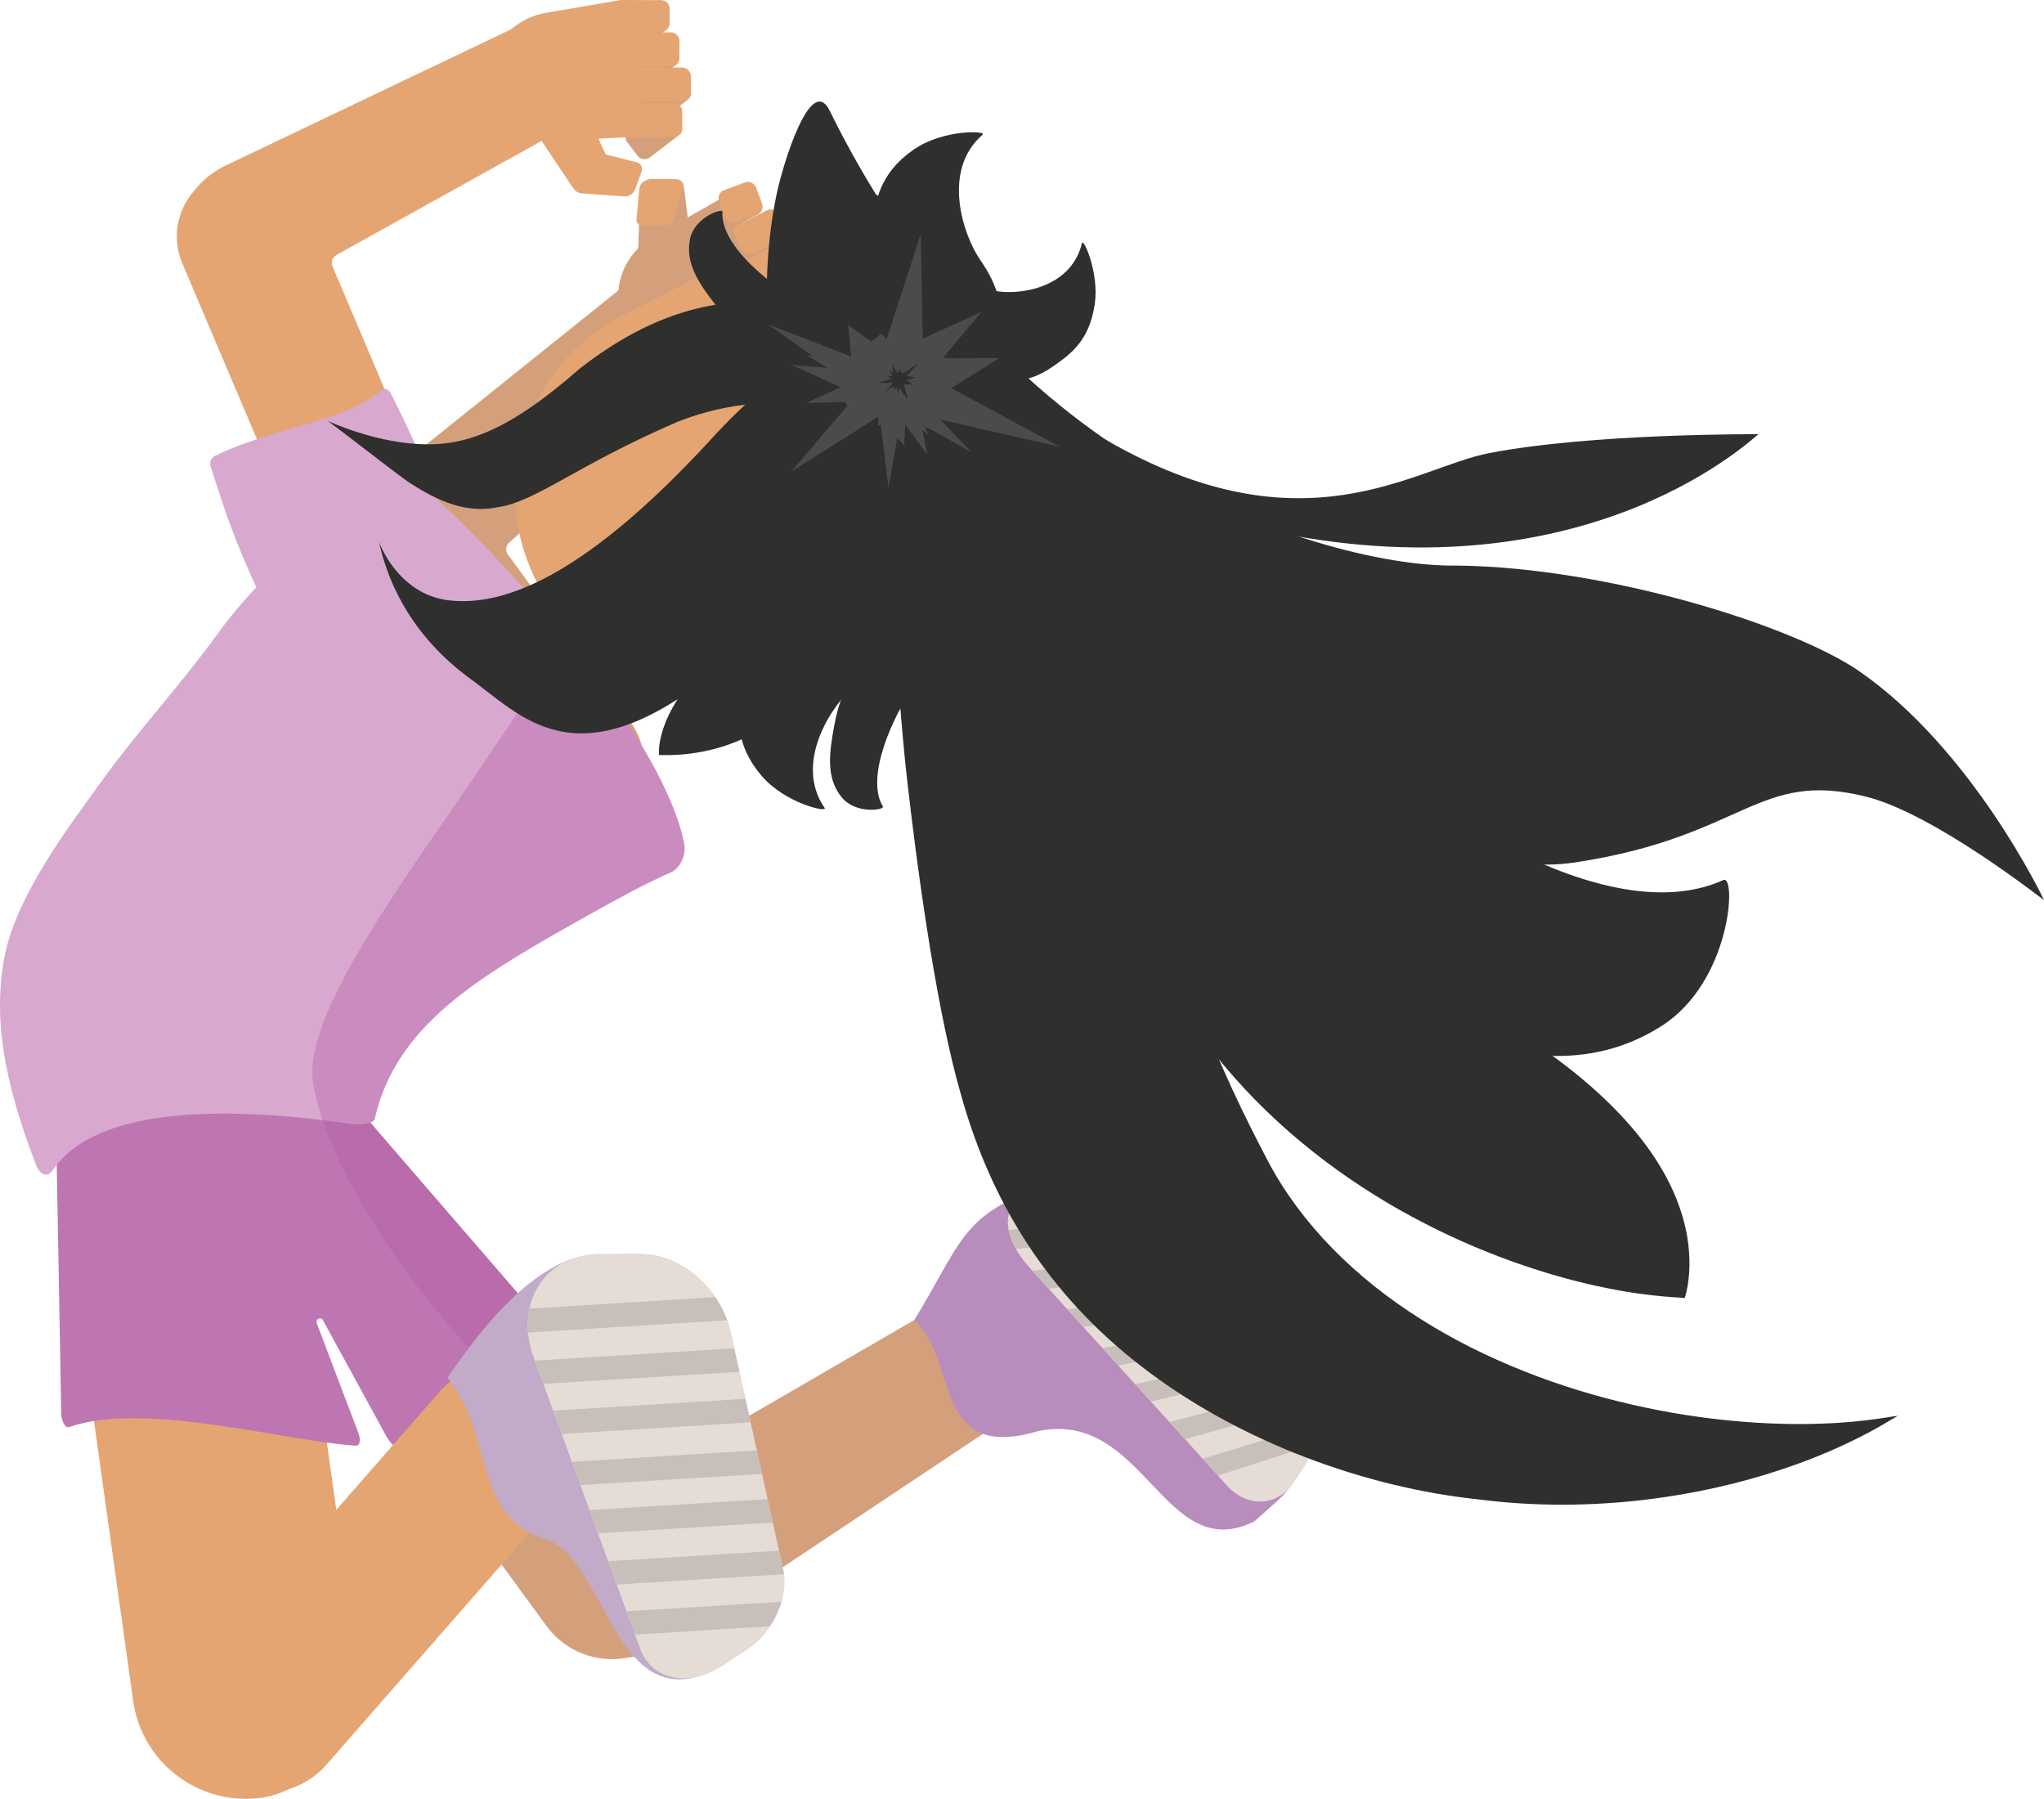 <?xml version="1.0" encoding="UTF-8"?><svg id="Layer_2" xmlns="http://www.w3.org/2000/svg" xmlns:xlink="http://www.w3.org/1999/xlink" viewBox="0 0 2925.557 2574.263"><defs><style>.cls-1{fill:#c2abc8;}.cls-2{fill:#c8beba;}.cls-3{clip-path:url(#clippath-2);}.cls-3,.cls-4,.cls-5,.cls-6,.cls-7{fill:none;}.cls-8{fill:#4b4b4b;}.cls-9{fill:#b154a0;}.cls-10{fill:#e4a573;}.cls-11{fill:#d4a07b;}.cls-5{clip-path:url(#clippath);}.cls-12{fill:#bd76b1;}.cls-13{fill:#2f2f2e;}.cls-14{fill:#b88cbd;}.cls-6{clip-path:url(#clippath-1);}.cls-7{opacity:.34;}.cls-15{fill:#e5dcd5;}.cls-16{fill:#d8a8ce;}</style><clipPath id="clippath"><path class="cls-4" d="m809.907,1930.307l-279.81-323.788c3.529-1.377,5.82-3.276,6.351-5.607,22.24-100.713,98.032-165.184,181.083-218.202,41.443-26.582,84.404-50.56,124.965-73.399,40.81-22.621,79.218-44.104,117.299-60.669,13.278-5.839,23.416-24.467,19.008-44.097-14.956-69.934-70.142-162.364-138.903-253.093-64.069-84.404-139.811-167.335-212.208-234.969-3.135-8.577-6.451-17.313-10.038-26.287-15.204-38.6-35.339-81.514-57.831-126.491-3.485-6.996-9.615-9.184-14.098-5.278-28.599,25.146-71.411,37.858-114.145,50.637-43.082,12.475-86.086,25.018-123.069,42.829-5.836,2.727-9.024,9.57-7.239,15.083,11.589,35.438,22.211,70.029,37.765,108.936,8.035,20.401,17.459,42.016,27.869,64.496-21.141,22.423-40.726,45.89-58.327,70.678-56.612,77.132-102.885,159.209-148.435,234.881-44.421,76.659-87.739,147.244-105.184,230.487-8.442,41.867-9.826,87.413-1.974,138.178,5.224,34.758,14.818,71.986,27.463,110.409l7.187,397.768c.186,10.24,5.296,19.075,11.354,19.468l410.1,26.612c6.058.393,7.71-8.004,3.734-18.489l-59.529-157.018c-2.168-5.72,5.977-9.468,8.91-4.1l90.533,165.683c5.593,10.236,13.242,17.295,16.907,15.518l248.042-120.234c3.665-1.776.105-10.818-7.781-19.943Z"/></clipPath><clipPath id="clippath-1"><path class="cls-4" d="m916.296,2359.504l-152.419-416.939c-28.742-78.622,17.43-147.719,94.071-147.776l58.89-.044c60.022-.045,115.54,51.716,128.845,111.744l74.999,338.365c8.802,39.712-13.106,89.932-51.315,115.228l-36.348,24.064c-45.697,30.254-99.832,21.558-116.722-24.642Z"/></clipPath><clipPath id="clippath-2"><path class="cls-4" d="m1756.374,2126.206l-281.919-311.162c-55.571-61.335-35.188-115.922,34.577-115.913l50.295.006c48.559.006,108.067,35.612,137.56,76.797l165.124,230.59c19.256,26.89,22.211,66.145,5.587,91.076l-16.415,24.616c-21.518,32.269-64.831,37.08-94.809,3.992Z"/></clipPath></defs><g id="Layer_4"><path class="cls-11" d="m893.297,460.517v0c20.564,42.761,74.423,62.645,122.631,42.985l99.532-40.59c6.96-2.838,10.363-10.047,7.502-15.995l-75.653-157.313c-2.86-5.948-10.616-7.791-17.178-4.126l-93.849,52.408c-45.456,25.384-63.549,79.87-42.985,122.631Z"/><path class="cls-11" d="m916.226,272.598l-2.73,83.769c-.423,12.974,8.098,23.88,18.955,23.592l40.642-1.079c10.857-.288,18.352-11.62,16.735-24.539l-10.443-83.419c-1.056-8.433-8.626-14.894-16.861-14.676l-30.829.819c-8.236.219-15.192,7.065-15.468,15.534Z"/><path class="cls-10" d="m962.871,314.798l14.956-45.562c2.316-7.056-2.994-13.09-11.915-13.056l-33.393.124c-8.921.033-16.77,6.115-17.41,13.166l-4.132,45.522c-.418,4.602,4.79,8.205,11.557,8.18l25.331-.094c6.767-.025,13.494-3.672,15.006-8.278Z"/><rect class="cls-10" x="-69.004" y="2023.998" width="779.013" height="325.856" rx="162.928" ry="162.928" transform="translate(2441.83 1566.171) rotate(82.027)"/><path class="cls-11" d="m902.52,1033.339l-175.556-239.734c-3.845-5.251-3.11-12.557,1.705-16.936l275.376-250.457c5.086-4.626,5.579-12.455,1.114-17.683l-87.9-102.902c-4.465-5.228-12.275-5.964-17.64-1.663l-353.754,283.635c-16.625,13.33-29.083,29.774-36.933,47.292-16.836,32.112-15.151,72.354,7.715,103.58l227.584,310.781c32.009,43.71,93.391,53.196,137.101,21.187v-0c43.711-32.009,53.197-93.391,21.188-137.102Z"/><path class="cls-10" d="m591.946,654.609l-116.083-273.527c-2.543-5.991-.156-12.935,5.533-16.097l325.353-180.848c6.009-3.34,8.28-10.849,5.128-16.959l-62.04-120.276c-3.152-6.11-10.586-8.613-16.792-5.653l-409.241,195.224c-19.233,9.175-35.121,22.335-46.769,37.594-23.733,27.411-31.296,66.972-16.175,102.6l150.485,354.589c21.165,49.872,78.752,73.143,128.623,51.978l0-0c49.872-21.165,73.143-78.752,51.978-128.624Z"/><path class="cls-11" d="m700.5,1821.991l207.479,283.74c4.544,6.215,13.045,8,19.706,4.138l380.949-220.861c7.036-4.079,16.04-1.833,20.336,5.072l84.567,135.936c4.296,6.906,2.332,15.975-4.437,20.484l-446.408,297.361c-20.98,13.975-43.98,22.137-66.541,24.718-42.232,7.491-87.004-8.811-114.028-45.769l-268.967-367.83c-37.829-51.734-26.557-124.339,25.177-162.168h0c51.734-37.83,124.339-26.558,162.169,25.176Z"/><path class="cls-10" d="m750.032,852.605h132.102c6.623,0,12,5.377,12,12v66.051c0,43.078-34.974,78.051-78.051,78.051h-0c-43.078,0-78.051-34.974-78.051-78.051v-66.051c0-6.623,5.377-12,12-12Z" transform="translate(814.654 -307.128) rotate(41.181)"/><path class="cls-12" d="m809.907,1930.307l-310.276-359.043c-3.276-3.791-7.824-5.942-10.141-4.819l-168.024-59.958c-1.931-1.801-4.258-3.018-6.388-3.156l-227.895,109.364c-3.83-.248-6.902,2.993-6.825,7.246l7.279,402.867c.185,10.239,5.63,21.491,11.354,19.468,106.817-37.753,307.575,19.96,410.1,26.612,6.058.393,7.71-8.004,3.734-18.489l-59.529-157.018c-2.169-5.721,5.977-9.468,8.91-4.1l90.533,165.683c5.593,10.236,13.242,17.295,16.907,15.519l248.042-120.234c3.664-1.776.105-10.818-7.781-19.943Z"/><path class="cls-10" d="m738.478,437.413h543.056c6.623,0,12,5.377,12,12v247.63c0,156.483-127.044,283.528-283.528,283.528h-.001c-156.483,0-283.528-127.044-283.528-283.528v-247.63c0-6.623,5.377-12,12-12Z" transform="translate(1183.273 -512.794) rotate(63.004)"/><rect class="cls-11" x="1012.336" y="277.391" width="76.879" height="44.9" rx="12" ry="12" transform="translate(-16.289 535.227) rotate(-28.366)"/><rect class="cls-11" x="1047.59" y="311.028" width="76.879" height="48.705" rx="12" ry="12" transform="translate(-28.941 556.243) rotate(-28.366)"/><rect class="cls-11" x="897.479" y="165.862" width="76.879" height="48.705" rx="12" ry="12" transform="translate(76.751 607.296) rotate(-37.382)"/><rect class="cls-10" x="1031.714" y="265.037" width="56.41" height="48.705" rx="12" ry="12" transform="translate(-34.542 385.982) rotate(-20.315)"/><rect class="cls-10" x="1052.88" y="308.851" width="70.403" height="45.835" rx="12" ry="12" transform="translate(-32.04 530.062) rotate(-26.996)"/><rect class="cls-11" x="909.802" y="115.316" width="76.879" height="48.705" rx="12" ry="12" transform="translate(109.97 604.395) rotate(-37.382)"/><rect class="cls-11" x="893.108" y="65.272" width="76.879" height="48.705" rx="12" ry="12" transform="translate(136.925 583.98) rotate(-37.382)"/><rect class="cls-11" x="879.012" y="15.445" width="76.879" height="48.705" rx="12" ry="12" transform="translate(164.281 565.188) rotate(-37.382)"/><path class="cls-16" d="m978.804,1204.545c-14.956-69.934-70.142-162.364-138.903-253.093-64.069-84.404-139.811-167.335-212.208-234.969-3.135-8.577-6.451-17.313-10.038-26.287-15.204-38.6-35.339-81.514-57.831-126.491-3.485-6.996-9.615-9.184-14.098-5.278-28.599,25.146-71.411,37.858-114.145,50.637-43.082,12.475-86.086,25.018-123.069,42.829-5.836,2.727-9.024,9.57-7.239,15.083,11.589,35.438,22.211,70.029,37.765,108.936,8.035,20.401,17.459,42.016,27.869,64.496-21.141,22.423-40.726,45.89-58.327,70.678-56.612,77.132-106.403,128.633-164.76,209.08-52.024,71.716-119.212,162.294-136.657,245.536-8.442,41.867-9.826,87.413-1.974,138.178,7.597,50.542,24.431,106.303,46.45,163.37,6.156,15.579,16.501,17.901,24.141,6.837,66.536-96.485,267.494-88.495,425.572-65.875,18.036,2.455,33.595-.701,35.098-7.3,22.24-100.713,98.032-165.184,181.083-218.202,41.443-26.582,84.404-50.56,124.965-73.399,40.81-22.621,79.218-44.104,117.299-60.669,13.278-5.839,23.416-24.467,19.008-44.097Z"/><path class="cls-10" d="m700.158,119.654v-0c-5.138-47.17,30.078-92.512,81.395-101.297L887.502.221c7.409-1.268,14.107,3.054,14.821,9.615l18.904,173.533c.715,6.561-4.896,12.224-12.404,12.58l-107.37,5.101c-52.005,2.471-96.158-34.225-101.296-81.395Z"/><rect class="cls-10" x="881.626" y=".102" width="76.879" height="44.9" rx="12" ry="12" transform="translate(.076 -2.908) rotate(.181)"/><rect class="cls-10" x="895.611" y="46.265" width="76.879" height="48.705" rx="12" ry="12" transform="translate(.228 -2.952) rotate(.181)"/><rect class="cls-10" x="899.596" y="147.128" width="76.879" height="48.705" rx="12" ry="12" transform="translate(.547 -2.964) rotate(.181)"/><path class="cls-10" d="m818.928,267.075l-46.585-69.674c-7.215-10.791-5.745-24.553,3.625-30.045l35.074-20.561c9.37-5.493,21.721.167,27.175,11.99l35.216,76.339c3.56,7.718.548,17.203-6.56,21.369l-26.606,15.597c-7.108,4.167-16.631,2.03-21.34-5.014Z"/><path class="cls-10" d="m893.916,281.194l-61.091-4.513c-9.461-.699-15.058-8.155-11.966-16.534l11.572-31.364c3.092-8.379,13.248-13.282,22.128-11.008l57.34,14.679c5.797,1.484,8.442,7.853,6.097,14.209l-8.778,23.792c-2.345,6.356-9.127,11.197-15.303,10.741Z"/><g class="cls-7"><g class="cls-5"><path class="cls-9" d="m898.862,744.647c-2.525,0-15.67,37.817-48.735,97.703-32.191,59.886-84.301,141.841-144.734,230.118-118.275,176.552-274.813,378.387-256.949,479.519,8.936,50.566,35.635,115.413,77.337,184.24,41.382,68.827,97.767,141.634,158.754,208.12,60.671,66.486,125.943,126.651,177.793,170.195,51.535,43.544,89.646,70.466,88.672,70.466-13.385-304.704,180.431-609.407,318.452-914.111-88.313-175.417-195.116-350.833-370.591-526.25Z"/></g></g><rect class="cls-10" x="900.95" y="96.532" width="87.911" height="48.705" rx="12" ry="12" transform="translate(.387 -2.986) rotate(.181)"/><rect class="cls-10" x="433.3" y="1889.622" width="229.539" height="738.206" rx="114.769" ry="114.769" transform="translate(1622.81 197.863) rotate(41.181)"/><path class="cls-1" d="m780.987,2202.941c-105.925-33.114-73.873-151.066-140.428-231.176,63.637-95.007,140.747-176.918,217.388-176.975l58.89-.044c60.022-.045,115.54,51.716,128.845,111.744l74.999,338.365c8.802,39.712-13.106,89.932-51.315,115.228l-36.348,24.064c-152.941,87.894-162.708-153.282-252.031-181.206Z"/><path class="cls-15" d="m916.296,2359.504l-152.419-416.939c-28.742-78.622,17.43-147.719,94.071-147.776l58.89-.044c60.022-.045,115.54,51.716,128.845,111.744l74.999,338.365c8.802,39.712-13.106,89.932-51.315,115.228l-36.348,24.064c-45.697,30.254-99.832,21.558-116.722-24.642Z"/><g class="cls-6"><rect class="cls-2" x="869.63" y="1566.798" width="34.02" height="630.085" transform="translate(2710.252 880.892) rotate(86.466)"/><rect class="cls-2" x="885.589" y="1640.658" width="34.02" height="630.085" transform="translate(2798.946 934.271) rotate(86.466)"/><rect class="cls-2" x="929.25" y="1711.226" width="34.02" height="630.085" transform="translate(2910.349 956.911) rotate(86.466)"/><rect class="cls-2" x="945.208" y="1785.085" width="34.02" height="630.085" transform="translate(2999.043 1010.29) rotate(86.466)"/><rect class="cls-2" x="968.926" y="1854.237" width="34.02" height="630.085" transform="translate(3090.32 1051.507) rotate(86.466)"/><rect class="cls-2" x="984.885" y="1928.097" width="34.02" height="630.085" transform="translate(3179.014 1104.886) rotate(86.466)"/><rect class="cls-2" x="972.363" y="2002.158" width="34.02" height="630.085" transform="translate(3241.183 1186.88) rotate(86.466)"/></g><path class="cls-14" d="m1486.382,2047.887c-153.508,45.743-114.448-103.499-177.749-158.877,64.98-106.151,67.5-149.104,173.15-186.554l67.889-.093c60.652-9.731,124.605,32.206,147.151,89.085l166.124,234.609c14.915,37.628.388,90.546-34.392,121.587l-33.086,29.529c-129.7,64.491-157.135-160.345-309.087-129.285Z"/><path class="cls-15" d="m1756.374,2126.206l-281.919-311.162c-55.571-61.335-35.188-115.922,34.577-115.913l50.295.006c48.559.006,108.067,35.612,137.56,76.797l165.124,230.59c19.256,26.89,22.211,66.145,5.587,91.076l-16.415,24.616c-21.518,32.269-64.831,37.08-94.809,3.992Z"/><g class="cls-3"><polygon class="cls-2" points="1250.895 1776.151 1265.876 1805.688 1795.661 1753.593 1783.659 1731.752 1250.895 1776.151"/><polygon class="cls-2" points="1296.611 1839.699 1311.673 1869.339 1829.123 1800.889 1817.077 1778.99 1296.611 1839.699"/><polygon class="cls-2" points="1371.296 1897.215 1386.275 1926.491 1878.355 1844.333 1866.377 1822.633 1371.296 1897.215"/><polygon class="cls-2" points="1416.04 1959.473 1431.097 1988.847 1911.291 1890.91 1899.27 1869.155 1416.04 1959.473"/><polygon class="cls-2" points="1466.819 2016.133 1481.898 2045.458 1947.107 1933.618 1935.081 1911.889 1466.819 2016.133"/><polygon class="cls-2" points="1511.114 2077.786 1526.27 2107.207 1979.797 1979.856 1967.73 1958.073 1511.114 2077.786"/><polygon class="cls-2" points="1527.31 2146.19 1542.715 2176.177 1996.786 2029.861 1984.565 2007.768 1527.31 2146.19"/></g><path class="cls-13" d="m1187.337,158.051c109.763,224.08,265.99,392.827,438.779,499.714,169.894,107.74,356.349,153.617,459.707,151.613,215.917,2.55,481.297,86.24,575.164,151.093,162.233,112.087,263.831,325.763,264.571,327.579-1.255-.225-156.811-123.689-254.825-148.025-155.906-38.711-173.069,57.137-415.604,94.065-153.095,23.31-219.528-85.383-403.507-130.599-184.594-43.896-441.023,46.267-574.581-101.231-72.954-80.208-119.116-192.613-149.542-322.721-28.988-129.058-42.241-275.821-16.176-400.482,9.202-44.487,49.022-174.48,76.015-121.006Z"/><path class="cls-13" d="m1548.689,347.723c-15.96,66.474-92.842,75.252-126.004,68.299-68.487-13.989-89.953,27.889-90.267,27.968.871.298,68.845,153.674,173.424,81.231,27.631-18.845,53.526-38.365,61.103-90.311,6.525-44.809-16.494-94.747-18.256-87.187Z"/><path class="cls-13" d="m1582.386,629.136c283.521,164.484,442.022,39.872,548.945,19.314,149.229-28.692,384.29-26.98,385.622-27.07-3.502.626-236.43,232.056-688.868,140.781-108.555-21.9-236.71-3.144-287.891-37.756-44.103-29.861,32.009-99.998,42.191-95.269Z"/><path class="cls-13" d="m1097.303,735.598c32.081,66.317-41.302,171.419-80.814,209.363-81.329,78.615-72.965,135.098-73.233,135.557,1.122-.917,183.927,17.066,239.468-167.543,14.891-48.573,27.485-95.372-2.665-140.89-26.019-39.249-86.46-43.96-82.756-36.487Z"/><path class="cls-13" d="m1180.244,1156.139c-44.559-64.587,10.151-147.15,43.038-174.881,67.597-57.542,48.773-109.53,48.96-109.898-.963.644-188.698-44.619-210.79,112.09-6.092,41.188-10.194,81.151,28.593,126.777,33.466,39.346,95.311,53.204,90.199,45.912Z"/><path class="cls-13" d="m2466.542,1259.42c-170.244,77.247-449.716-118.058-551.622-221.866-211.098-213.709-357.571-196.409-358.786-197.129,2.477,2.936-30.149,469.186,455.03,624.62,127.679,41.605,250.558,77.209,366.775,3.393,100.21-63.704,107.781-217.951,88.603-209.018Z"/><path class="cls-13" d="m1263.678,1154.168c-26.16-43.099,16.803-132.292,41.161-166.682,50.104-71.162,40.707-111.057,40.86-111.438-.702.86-126.116,18.448-151.729,162.78-6.927,38.022-12.411,74.361,11.07,102.575,20.262,24.325,61.646,17.607,58.638,12.765Z"/><path class="cls-13" d="m1406.454,192.764c-59.525,51.125-27.622,144.89-2.873,180.076,50.733,72.847,19.301,118.334,19.388,118.738-.768-.868-193.84-4.858-175.335-162.031,4.588-41.383,10.788-81.074,59.907-115.331,42.376-29.537,105.71-27.204,98.912-21.452Z"/><path class="cls-13" d="m1034.01,303.056c-3.439,50.299,75.695,109.79,113.129,129.147,77.194,40.193,87.174,79.947,87.484,80.215-1.019-.441-120.497,41.546-209.548-74.89-23.619-30.591-45.183-60.35-37.286-96.197,6.823-30.914,46.669-43.957,46.221-38.274Z"/><path class="cls-13" d="m1849.002,822.349c45.447,261.723,172.359,562.298,298.826,639.558,162.35,97.681,232.133,193.462,257.026,268.548,25.581,74.456,6.272,128.218,6.303,127.294-.211-1.266-43.88-.482-112.899-14.738-68.788-13.777-162.926-42.596-258.654-91.966-95.922-49.167-193.443-118.889-273.548-209.854-80.734-91.043-144.052-203.329-186.064-339.428-22.201-72.615-23.855-157.772-3.417-229.832,20.903-72.046,63.898-130.995,141.727-150.875,28.647-7.16,122.615-44.196,130.7,1.291Z"/><path class="cls-13" d="m1383.739,1342.831c-1.196,1.006-3.895-186.938-35.094-340.803-31.937-153.719-92.376-273.359-226.088-132.308-139.228,143.753-228.322,180.719-293.655,179.825-65.285-1.874-106.807-41.608-149.811-73.811-55.917-39.451-90.157-85.101-110.313-125.799-20.172-39.91-26.258-74.873-26.229-74.756-.027,1.486,26.218,73.129,96.609,83.548,71.121,9.552,185.698-20.244,378.82-230.387,191.707-209.998,282.86-132.155,325.284,7.286,41.666,140.859,44.197,345.812,46.131,424.081.877,73.841-6.014,283.632-5.654,283.123Z"/><path class="cls-13" d="m468.004,601.741c-.353.322,63.673,29.701,127.867,33.529,68.252,4.965,131.873-18.287,233.398-107.37,108.907-85.427,199.821-98.741,263.083-95.183,64.952,5.808,110.001,28.596,164.716,71.58,52.347,42.348,69.716,86.269,76.536,117.472,6.431,31.457,2.632,51.438,2.603,51.476-.381.478-10.251-24.164-60.263-54.203-25.269-14.671-61.693-30.665-113.058-38.485-50.878-7.45-117.827-6.332-192.112,22.64-146.196,62.814-204.666,115.661-259.184,122.719-51.053,10.635-95.841-15.994-127.56-36.405-27.509-19.845-115.059-88.25-116.027-87.771Z"/><path class="cls-13" d="m1139.863,399.423c-12.005-48.168-6.228-129.938,5.879-185.792,11.954-56.434,30.237-86.951,39.708-45.989,20.857,95.287,58.394,105.008,111.489,134.765,52.011,29.773,119.582,79.581,175.518,255.408,98.271,325.383,140.138,534.624,183.507,694.337,42.151,160.211,85.803,270.894,159.477,410.676,47.527,89.46,124.81,166.157,217.837,224.757,92.707,58.845,201.157,99.593,303.611,122.775,102.459,23.539,198.927,29.515,267.841,27.036,69.249-2.01,110.945-12.476,111.57-10.984-.952-1.191-61.736,42.636-170.423,77.807-107.622,35.751-263.147,62.847-428.881,41.645-164.257-17.139-338.752-82.589-470.581-180.856-133.956-99.179-225.245-231.175-272.09-402.443-30.191-105.462-57.817-281.805-78.44-468.894-18.224-185.451-29.443-381.647,28.545-488.996,49.353-84.587,21.529-91.713-49.889-97.068-32.911-2.688-112.663-17.113-134.68-108.185Z"/><path class="cls-8" d="m1345.834,600.501c63.916,14.573,158.227,35.928,171.197,38.912l-155.397-83.939c27.568-17.235,66.567-41.62,68.891-43.059-4.624.001-42.978.236-74.794.423-1.822-.573-3.605-1.134-5.33-1.676,23.907-28.416,49.499-58.835,54.429-64.694l-84.157,38.108-2.854-149.524-48.362,148.955c-.277.488-.351.619-.621,1.094l-7.332-7.932s-8.787,7.19-14.408,11.789c-13.113-9.37-26.405-18.868-32.979-23.563l4.301,44.838c-53.79-20.778-110.993-42.846-119.124-46.01,8.309,5.888,33.777,24.018,63.92,45.465-5.668-.988-9.026-1.572-9.026-1.572,2.436,1.468,14.419,8.749,30.373,18.442l-51.871-4.54,69.541,31.658c.188.196.377.391.565.586-23.724,10.895-43.533,19.996-49.008,22.524,7.212-.208,29.766-.832,56.402-1.572.342,1.96.655,3.753.655,3.753.819.311,1.717.652,2.659,1.009-37.094,43.43-78.017,91.344-81.357,95.288,0,0,74.254-46.95,122.401-77.392.835-.394,1.683-.797,2.543-1.211-.117,4.118-.213,7.803-.283,10.853l.045.004c-.035.234-.07.474-.104.703,0,0,2.299.192,4.04.338,3.548,30.295,8.729,72.423,10.831,89.9,1.177-6.672,7.765-44.341,12.578-71.834,5.192,5.529,9.966,10.613,9.966,10.613.247-5.024.897-17.983,1.466-29.349,16.256,21.984,31.245,42.255,31.245,42.255-1.182-6.367-3.544-19.072-6.428-34.589l8.262,6.96-4.868-11.626c3.078,1.465,5.942,2.833,8.493,4.062,0,0,.011-.515.011-.528,27.296,15.457,51.041,28.9,58.655,33.218l-45.169-47.139Zm-47.91-56.028c3.337,2.319,7.359,5.114,7.841,5.454-.412.008-7.348.173-12.251.29l6.294,21.893c-.999-1.327-8.306-10.929-13.247-17.45l-.851,9.195c-.284-1.098-1.173-4.52-2.195-8.455-.001.002-.063.065-.063.065-.121-.341-.258-.722-.406-1.131l-.864,1.806-.04-1.475c-1.528,2.145-2.78,3.901-3.407,4.78,0,0,.828-3.628,1.726-7.562-1.399,1.373-2.994,2.939-3.612,3.547,0,0,.102-.985.213-2.055-3.742,3.069-8.868,7.275-9.777,8.019,1.841-2.331,6.266-7.958,9.468-11.992-.164-.146-.381-.34-.381-.34.03-.026.062-.054.094-.08l-.004-.004c.367-.375.811-.827,1.308-1.331-.138-.012-.274-.024-.408-.036-8.604.246-21.872.625-21.872.625.813-.245,10.723-3.198,19.706-5.875-.056-.114-.109-.222-.158-.321,0,0,.178-.246.374-.516-2.862-1.869-5.285-3.452-6.061-3.957.869.088,4.004.413,7.76.803.004-.038.007-.076.01-.114l-3.513-9.062,4.868,4.384c-.519-2.381-.909-4.17-.99-4.533,0,0,.281.32.755.86-.612-4.89-1.128-9.022-1.3-10.367.474.993,3.832,7.952,6.986,14.5l4.837-5.9c.132,1.069.397,3.23.658,5.362,1.127-.159,2.89-.407,2.89-.407l-.171,1.528c.084-.039.107-.05.194-.091l22.594-14.987-17.326,18.829,13.258,1.451c-1.204.366-7.455,2.27-13.295,4.048.116.195.235.396.358.601Z"/></g></svg>